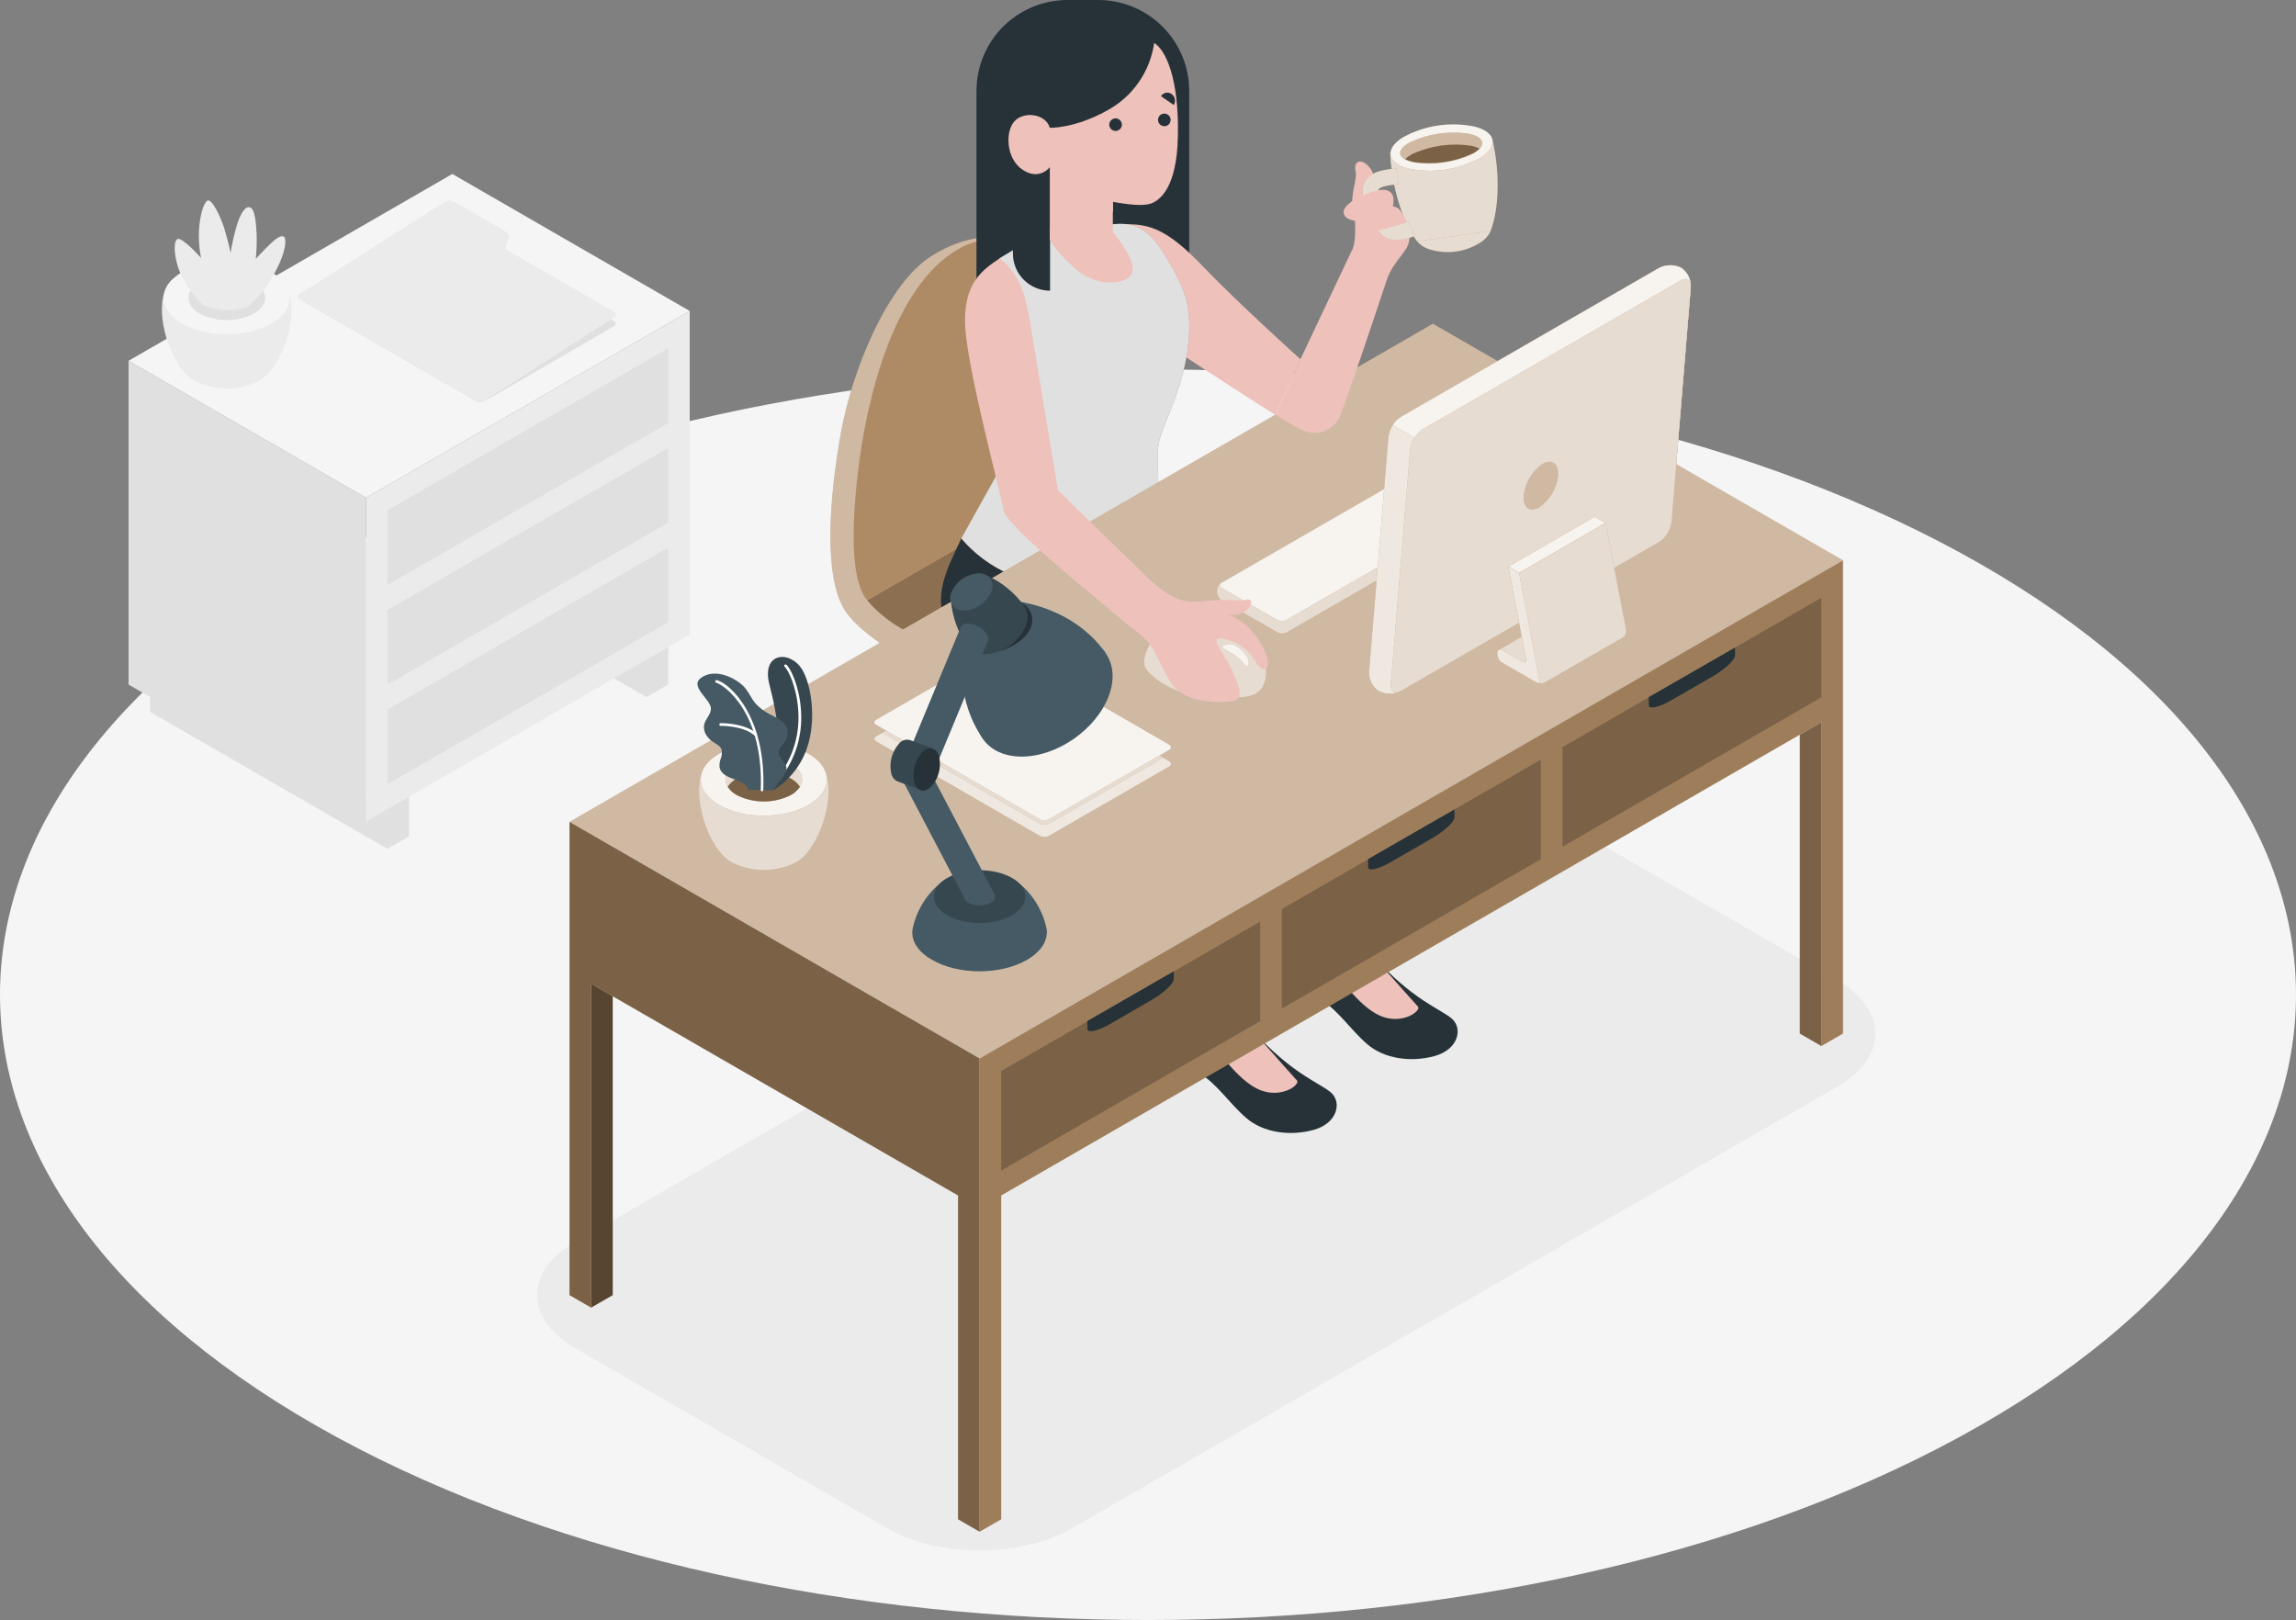 <svg width="642" height="453" viewBox="0 0 642 453" fill="none" xmlns="http://www.w3.org/2000/svg">
<rect x="0" y="0" width="642" height="453" fill="#808080" stroke="none"/>
<path d="M94.026 401.785C219.4 470.064 422.594 470.079 547.969 401.785C673.344 333.491 673.344 222.77 547.969 154.476C422.594 86.182 219.4 86.182 94.026 154.476C-31.349 222.77 -31.335 333.463 94.026 401.785Z" fill="#F5F5F5"/>
<path d="M160.849 376.995L248.193 427.401C262.402 435.596 285.445 435.596 299.655 427.401L513.743 303.876C527.952 295.682 527.952 282.389 513.743 274.18L426.398 223.773C412.175 215.578 389.132 215.578 374.923 223.773L160.849 347.298C146.625 355.493 146.625 368.786 160.849 376.995Z" fill="#EBEBEB"/>
<path d="M288.731 70.969C283.211 65.785 273.225 63.769 260.687 71.445C248.15 79.121 238.235 103.676 235.122 121.045C232.01 138.413 230.05 161.096 236.275 170.717C242.501 180.337 265.097 190.534 265.097 190.534L267.835 181.072L288.731 70.969Z" fill="#AF8B65"/>
<path opacity="0.4" d="M288.731 70.969C283.211 65.785 273.225 63.769 260.687 71.445C248.15 79.121 238.235 103.676 235.122 121.045C232.01 138.413 230.05 161.096 236.275 170.717C242.501 180.337 265.097 190.534 265.097 190.534L267.835 181.072L288.731 70.969Z" fill="white"/>
<path d="M242.472 167.84C252.257 179.549 267.892 181.133 267.892 181.133L328.202 146.237L304.049 132.311L242.472 167.84Z" fill="#AF8B65"/>
<path opacity="0.2" d="M242.472 167.84C252.257 179.549 267.892 181.133 267.892 181.133L328.202 146.237L304.049 132.311L242.472 167.84Z" fill="black"/>
<path d="M242.472 167.839C238.509 163.144 237.702 151.061 239.849 132.382C242.184 111.874 249.779 80.146 267.879 69.691C289.106 57.449 310.665 87.866 304.093 132.382L242.472 167.839Z" fill="#AF8B65"/>
<path d="M383.756 267.098C394.896 279.714 403.053 282.22 406.036 284.913C409.019 287.606 407.837 293.424 401.179 295.282C394.521 297.14 387.042 296.046 382.358 292.027C377.675 288.009 374.202 282.522 369.504 279.671C364.806 276.819 362.471 276.142 361.52 272.47C360.569 268.797 363.106 257.348 363.106 257.348L383.756 267.098Z" fill="#263238"/>
<path d="M377.372 247.051C376.781 251.976 376.061 256.311 379.808 261.914C381.018 263.715 382.337 265.442 383.756 267.084C390.27 274.587 395.559 280.434 396.495 281.486C397.432 282.537 392.662 286.354 386.754 284.366C380.845 282.379 375.297 274.285 371.176 269.489C369.345 267.343 367.558 265.399 366.146 263.901C364.247 261.904 363.144 259.281 363.048 256.527L362.774 248.75L377.372 247.051Z" fill="#EEC1BB"/>
<path d="M349.934 287.734C361.073 300.364 369.216 302.856 372.213 305.549C375.211 308.242 374.014 314.075 367.357 315.933C360.699 317.79 353.22 316.696 348.522 312.663C343.824 308.631 340.379 303.173 335.681 300.321C330.984 297.469 328.635 296.792 327.698 293.12C326.761 289.448 329.283 277.998 329.283 277.998L349.934 287.734Z" fill="#263238"/>
<path d="M343.536 267.705C342.959 272.645 342.224 276.965 345.986 282.568C347.192 284.372 348.511 286.099 349.934 287.738C356.448 295.256 361.722 301.103 362.659 302.14C363.596 303.177 358.84 307.008 352.917 305.02C346.994 303.033 341.461 294.939 337.353 290.158C335.523 287.997 333.736 286.067 332.324 284.57C330.427 282.571 329.325 279.949 329.226 277.196L328.938 269.404L343.536 267.705Z" fill="#EEC1BB"/>
<path d="M298.487 1.63163e-05H307.047C310.391 -0.004 313.702 0.651 316.792 1.926C319.882 3.202 322.69 5.074 325.056 7.434C327.423 9.795 329.3 12.598 330.582 15.684C331.863 18.77 332.524 22.078 332.526 25.419V89.306H273.038V25.419C273.041 18.676 275.724 12.211 280.497 7.444C285.269 2.678 291.74 1.52353e-05 298.487 1.63163e-05Z" fill="#263238"/>
<path d="M336.1 74.228C326.142 63.773 321.055 62.707 315.002 62.707L326.531 96.551C326.531 96.551 345.495 109.081 356.592 115.994L363.639 100.469C363.639 100.469 346.057 84.641 336.1 74.228Z" fill="#EEC1BB"/>
<path d="M268.801 150.557C265.097 158.535 260.327 167.018 265.155 175.227C269.982 183.436 309.195 175.227 309.195 175.227V150.557H268.801Z" fill="#263238"/>
<path d="M311.226 62.702C315.549 62.342 320.449 62.471 325.637 71.199C330.825 79.926 333.736 84.823 332.093 97.525C330.45 110.228 324.311 120.021 323.864 124.774C323.418 129.526 324.556 152.368 324.556 152.368C324.556 152.368 316.976 163.184 298.126 163.688C292.569 163.809 287.055 162.694 281.983 160.422C276.911 158.15 272.408 154.779 268.8 150.553L283.211 124.716L279.522 72.207L293.601 63.782L311.226 62.702Z" fill="#AF8B65"/>
<path d="M311.226 62.702C315.549 62.342 320.449 62.471 325.637 71.199C330.825 79.926 333.736 84.823 332.093 97.525C330.45 110.228 324.311 120.021 323.864 124.774C323.418 129.526 324.556 152.368 324.556 152.368C324.556 152.368 316.976 163.184 298.126 163.688C292.569 163.809 287.055 162.694 281.983 160.422C276.911 158.15 272.408 154.779 268.8 150.553L283.211 124.716L279.522 72.207L293.601 63.782L311.226 62.702Z" fill="#E0E0E0"/>
<path d="M293.616 81.285C292.25 81.285 290.898 81.016 289.637 80.493C288.375 79.97 287.229 79.204 286.264 78.238C285.299 77.272 284.534 76.126 284.013 74.865C283.491 73.603 283.224 72.251 283.226 70.886V40.643H293.616V81.285Z" fill="#263238"/>
<path d="M322.726 12.012C325.853 13.87 329.744 21.762 329.355 38.295C329.038 52.323 324.484 55.779 322.15 56.787C319.815 57.795 315.463 57.176 311.168 56.456V64.881C311.168 64.881 317.091 71.751 316.717 75.596C316.342 79.441 308.171 80.377 302.637 76.604C299.048 74.02 295.965 70.798 293.544 67.099V46.749C293.544 46.749 290.662 50.609 285.935 47.469C281.208 44.33 281.021 36.567 283.773 33.787C286.526 31.008 292.42 31.872 293.544 35.732C293.544 35.732 300.375 35.976 309.396 30.993C312.957 29.103 316.021 26.398 318.337 23.099C320.654 19.8 322.157 16.001 322.726 12.012Z" fill="#EEC1BB"/>
<path d="M313.691 34.781C313.712 35.247 313.547 35.702 313.232 36.047C312.917 36.391 312.478 36.596 312.012 36.617C311.545 36.638 311.09 36.473 310.745 36.159C310.401 35.844 310.195 35.406 310.174 34.94C310.164 34.709 310.199 34.478 310.278 34.261C310.357 34.044 310.477 33.844 310.633 33.674C310.789 33.504 310.977 33.365 311.186 33.267C311.396 33.169 311.622 33.114 311.853 33.103C312.084 33.093 312.315 33.128 312.532 33.207C312.749 33.285 312.949 33.406 313.12 33.562C313.29 33.718 313.429 33.906 313.526 34.115C313.624 34.324 313.68 34.55 313.691 34.781Z" fill="#263238"/>
<path d="M310.506 29.378L306.846 31.639C306.548 31.138 306.457 30.541 306.591 29.974C306.726 29.407 307.075 28.914 307.566 28.6C307.809 28.454 308.079 28.358 308.36 28.318C308.641 28.278 308.926 28.295 309.201 28.367C309.475 28.44 309.732 28.567 309.956 28.74C310.18 28.914 310.367 29.131 310.506 29.378Z" fill="#263238"/>
<path d="M314.166 46.666L318.259 47.977C318.181 48.248 318.05 48.501 317.873 48.721C317.697 48.941 317.478 49.123 317.229 49.258C316.981 49.392 316.708 49.475 316.427 49.502C316.146 49.53 315.862 49.501 315.593 49.417C315.049 49.226 314.599 48.835 314.334 48.324C314.069 47.813 314.009 47.22 314.166 46.666Z" fill="#EEC1BB"/>
<path d="M328.202 29.363L324.628 26.886C324.777 26.644 324.974 26.436 325.207 26.273C325.44 26.11 325.703 25.997 325.982 25.94C326.26 25.884 326.547 25.884 326.825 25.943C327.103 26.002 327.365 26.117 327.597 26.281C328.072 26.621 328.399 27.129 328.512 27.702C328.624 28.275 328.514 28.869 328.202 29.363Z" fill="#263238"/>
<path d="M327.337 33.499C327.343 33.847 327.245 34.189 327.058 34.482C326.87 34.775 326.6 35.006 326.282 35.146C325.963 35.287 325.611 35.331 325.268 35.272C324.925 35.214 324.606 35.056 324.352 34.818C324.099 34.58 323.92 34.273 323.84 33.934C323.76 33.596 323.781 33.241 323.901 32.915C324.021 32.589 324.235 32.305 324.515 32.099C324.796 31.893 325.131 31.774 325.478 31.757C325.715 31.749 325.951 31.788 326.172 31.872C326.394 31.955 326.597 32.081 326.769 32.243C326.942 32.405 327.081 32.599 327.178 32.815C327.276 33.03 327.33 33.263 327.337 33.499Z" fill="#263238"/>
<path d="M319.008 32.492L319.297 43.106L324.888 41.378L319.008 32.492Z" fill="#EEC1BB"/>
<path d="M311.226 56.455C307.667 56.052 300.519 53.891 298.934 51.486C299.239 53.023 300.095 54.395 301.34 55.346C303.675 57.578 311.226 59.191 311.226 59.191V56.455Z" fill="#EEC1BB"/>
<path d="M273.917 295.986L159.249 229.824L400.66 90.529L515.328 156.692L273.917 295.986Z" fill="#AF8B65"/>
<path opacity="0.4" d="M273.917 295.986L159.249 229.824L400.66 90.529L515.328 156.692L273.917 295.986Z" fill="white"/>
<path d="M159.249 229.828V362.153L165.287 365.638V275.093L267.893 334.285V424.83L273.917 428.315V295.99L159.249 229.828Z" fill="#AF8B65"/>
<path opacity="0.3" d="M159.249 229.828V362.153L165.287 365.638V275.093L267.893 334.285V424.83L273.917 428.315V295.99L159.249 229.828Z" fill="black"/>
<path d="M165.287 365.636L171.325 362.151V278.577L165.287 275.092V365.636Z" fill="#AF8B65"/>
<path opacity="0.5" d="M165.287 365.636L171.325 362.151V278.577L165.287 275.092V365.636Z" fill="black"/>
<path d="M273.917 428.311L279.955 424.826V334.281L509.29 201.957V292.501L515.328 289.016V156.691L273.917 295.986V428.311Z" fill="#AF8B65"/>
<path opacity="0.1" d="M273.917 428.311L279.955 424.826V334.281L509.29 201.957V292.501L515.328 289.016V156.691L273.917 295.986V428.311Z" fill="black"/>
<path d="M279.955 327.327V299.474L352.384 257.68V285.533L279.955 327.327Z" fill="#AF8B65"/>
<path opacity="0.3" d="M279.955 327.327V299.474L352.384 257.68V285.533L279.955 327.327Z" fill="black"/>
<path d="M358.408 282.06V254.192L430.837 212.412V240.265L358.408 282.06Z" fill="#AF8B65"/>
<path opacity="0.3" d="M358.408 282.06V254.192L430.837 212.412V240.265L358.408 282.06Z" fill="black"/>
<path d="M436.875 236.78V208.927L509.29 167.133V195L436.875 236.78Z" fill="#AF8B65"/>
<path opacity="0.3" d="M436.875 236.78V208.927L509.29 167.133V195L436.875 236.78Z" fill="black"/>
<path d="M328.202 271.604V273.836C328.202 275.06 325.32 277.724 321.761 279.769L310.491 286.279C306.932 288.324 304.05 289.001 304.05 287.719V285.501L328.202 271.604Z" fill="#263238"/>
<path d="M406.698 226.338V228.57C406.698 229.794 403.816 232.459 400.257 234.504L388.987 241.013C385.442 243.058 382.56 243.721 382.56 242.454V240.221L406.698 226.338Z" fill="#263238"/>
<path d="M485.151 181.076V183.294C485.151 184.533 482.269 187.183 478.724 189.242L467.44 195.737C463.895 197.797 461.013 198.459 461.013 197.177V194.945L485.151 181.076Z" fill="#263238"/>
<path d="M509.29 292.502L503.266 289.016V205.442L509.29 201.957V292.502Z" fill="#AF8B65"/>
<path opacity="0.3" d="M509.29 292.502L503.266 289.016V205.442L509.29 201.957V292.502Z" fill="black"/>
<path d="M340.307 165.649V165.145C340.333 164.699 340.463 164.265 340.685 163.877C340.908 163.49 341.218 163.16 341.59 162.912L417.55 119.131C417.95 118.93 418.392 118.826 418.84 118.826C419.287 118.826 419.729 118.93 420.129 119.131L435.664 128.089C436.037 128.336 436.346 128.666 436.569 129.054C436.792 129.441 436.921 129.875 436.947 130.321V130.839C436.917 131.284 436.785 131.716 436.559 132.101C436.334 132.486 436.023 132.813 435.65 133.057L359.777 176.839C359.376 177.039 358.935 177.143 358.487 177.143C358.039 177.143 357.597 177.039 357.197 176.839L341.59 167.838C341.223 167.595 340.917 167.271 340.695 166.892C340.472 166.513 340.34 166.087 340.307 165.649Z" fill="#AF8B65"/>
<path opacity="0.7" d="M340.307 165.649V165.145C340.333 164.699 340.463 164.265 340.685 163.877C340.908 163.49 341.218 163.16 341.59 162.912L417.55 119.131C417.95 118.93 418.392 118.826 418.84 118.826C419.287 118.826 419.729 118.93 420.129 119.131L435.664 128.089C436.037 128.336 436.346 128.666 436.569 129.054C436.792 129.441 436.921 129.875 436.947 130.321V130.839C436.917 131.284 436.785 131.716 436.559 132.101C436.334 132.486 436.023 132.813 435.65 133.057L359.777 176.839C359.376 177.039 358.935 177.143 358.487 177.143C358.039 177.143 357.597 177.039 357.197 176.839L341.59 167.838C341.223 167.595 340.917 167.271 340.695 166.892C340.472 166.513 340.34 166.087 340.307 165.649Z" fill="white"/>
<path d="M341.59 164.397L357.125 173.369C357.525 173.569 357.967 173.674 358.415 173.674C358.862 173.674 359.304 173.569 359.704 173.369L435.578 129.587C435.716 129.524 435.833 129.423 435.915 129.295C435.997 129.167 436.04 129.019 436.04 128.867C436.04 128.716 435.997 128.567 435.915 128.44C435.833 128.312 435.716 128.21 435.578 128.147L420.043 119.189C419.643 118.989 419.201 118.885 418.753 118.885C418.305 118.885 417.864 118.989 417.463 119.189L341.576 162.971C340.884 163.331 340.884 163.993 341.59 164.397Z" fill="#AF8B65"/>
<path opacity="0.9" d="M341.59 164.397L357.125 173.369C357.525 173.569 357.967 173.674 358.415 173.674C358.862 173.674 359.304 173.569 359.704 173.369L435.578 129.587C435.716 129.524 435.833 129.423 435.915 129.295C435.997 129.167 436.04 129.019 436.04 128.867C436.04 128.716 435.997 128.567 435.915 128.44C435.833 128.312 435.716 128.21 435.578 128.147L420.043 119.189C419.643 118.989 419.201 118.885 418.753 118.885C418.305 118.885 417.864 118.989 417.463 119.189L341.576 162.971C340.884 163.331 340.884 163.993 341.59 164.397Z" fill="white"/>
<path d="M245.037 207.346L290.734 233.73C291.134 233.931 291.576 234.035 292.024 234.035C292.471 234.035 292.913 233.931 293.313 233.73L326.949 214.317C327.092 214.258 327.214 214.159 327.3 214.03C327.387 213.902 327.433 213.751 327.433 213.596C327.433 213.442 327.387 213.291 327.3 213.163C327.214 213.034 327.092 212.935 326.949 212.876L281.237 186.507C280.841 186.301 280.401 186.193 279.955 186.193C279.508 186.193 279.068 186.301 278.672 186.507L245.037 205.863C244.316 206.28 244.316 206.943 245.037 207.346Z" fill="#AF8B65"/>
<path opacity="0.8" d="M245.037 207.346L290.734 233.73C291.134 233.931 291.576 234.035 292.024 234.035C292.471 234.035 292.913 233.931 293.313 233.73L326.949 214.317C327.092 214.258 327.214 214.159 327.3 214.03C327.387 213.902 327.433 213.751 327.433 213.596C327.433 213.442 327.387 213.291 327.3 213.163C327.214 213.034 327.092 212.935 326.949 212.876L281.237 186.507C280.841 186.301 280.401 186.193 279.955 186.193C279.508 186.193 279.068 186.301 278.672 186.507L245.037 205.863C244.316 206.28 244.316 206.943 245.037 207.346Z" fill="white"/>
<path d="M278.672 186.465L246.723 204.885L290.734 230.29C291.134 230.49 291.576 230.595 292.024 230.595C292.471 230.595 292.913 230.49 293.313 230.29L325.32 211.856L281.295 186.465C280.891 186.249 280.441 186.137 279.983 186.137C279.526 186.137 279.075 186.249 278.672 186.465Z" fill="#AF8B65"/>
<path opacity="0.7" d="M278.672 186.465L246.723 204.885L290.734 230.29C291.134 230.49 291.576 230.595 292.024 230.595C292.471 230.595 292.913 230.49 293.313 230.29L325.32 211.856L281.295 186.465C280.891 186.249 280.441 186.137 279.983 186.137C279.526 186.137 279.075 186.249 278.672 186.465Z" fill="white"/>
<path d="M245.037 202.71L290.734 229.08C291.134 229.28 291.576 229.384 292.024 229.384C292.471 229.384 292.913 229.28 293.313 229.08L326.948 209.68C327.086 209.617 327.203 209.516 327.285 209.388C327.367 209.26 327.411 209.112 327.411 208.96C327.411 208.809 327.367 208.66 327.285 208.532C327.203 208.405 327.086 208.303 326.948 208.24L281.237 181.813C280.838 181.615 280.399 181.512 279.954 181.512C279.509 181.512 279.07 181.615 278.672 181.813L245.037 201.226C244.879 201.276 244.741 201.375 244.643 201.508C244.545 201.642 244.493 201.803 244.493 201.968C244.493 202.133 244.545 202.295 244.643 202.428C244.741 202.561 244.879 202.66 245.037 202.71Z" fill="#AF8B65"/>
<path opacity="0.9" d="M245.037 202.71L290.734 229.08C291.134 229.28 291.576 229.384 292.024 229.384C292.471 229.384 292.913 229.28 293.313 229.08L326.948 209.68C327.086 209.617 327.203 209.516 327.285 209.388C327.367 209.26 327.411 209.112 327.411 208.96C327.411 208.809 327.367 208.66 327.285 208.532C327.203 208.405 327.086 208.303 326.948 208.24L281.237 181.813C280.838 181.615 280.399 181.512 279.954 181.512C279.509 181.512 279.07 181.615 278.672 181.813L245.037 201.226C244.879 201.276 244.741 201.375 244.643 201.508C244.545 201.642 244.493 201.803 244.493 201.968C244.493 202.133 244.545 202.295 244.643 202.428C244.741 202.561 244.879 202.66 245.037 202.71Z" fill="white"/>
<path d="M270.372 175.226C268.859 179.345 271.179 182.672 275.574 182.643C277.883 182.523 280.112 181.755 282.006 180.428C283.899 179.101 285.381 177.269 286.281 175.14C287.809 171.021 285.474 167.694 281.079 167.723C278.77 167.843 276.541 168.611 274.647 169.938C272.754 171.265 271.272 173.097 270.372 175.226Z" fill="#AF8B65"/>
<path opacity="0.1" d="M270.372 175.226C268.859 179.345 271.179 182.672 275.574 182.643C277.883 182.523 280.112 181.755 282.006 180.428C283.899 179.101 285.381 177.269 286.281 175.14C287.809 171.021 285.474 167.694 281.079 167.723C278.77 167.843 276.541 168.611 274.647 169.938C272.754 171.265 271.272 173.097 270.372 175.226Z" fill="black"/>
<path d="M274.017 194.772C270.573 204.09 275.847 211.622 285.805 211.564C295.763 211.507 306.586 203.845 310.045 194.57C313.503 185.295 308.2 177.734 298.256 177.778C288.313 177.821 277.447 185.439 274.017 194.772Z" fill="#455A64"/>
<path d="M282.087 167.84L276.121 172.002L270.155 176.164C268.181 183.984 267.59 196.197 274.925 206.711L309.252 182.746C301.845 172.16 290.057 168.618 282.087 167.84Z" fill="#455A64"/>
<path d="M285.532 168.398C285.532 168.398 286.598 177.832 279.522 182.109C279.522 182.109 286.18 180.28 288.169 175.599C290.157 170.919 285.532 168.398 285.532 168.398Z" fill="#263238"/>
<path d="M286.411 169.469C283.753 165.777 280.176 162.843 276.035 160.957L271.25 164.356L270.717 164.73L265.918 168.129C266.335 172.641 267.914 176.967 270.501 180.688C271.097 181.445 271.87 182.046 272.751 182.438C273.633 182.829 274.597 183 275.559 182.934C277.992 182.801 280.337 181.987 282.328 180.583C284.318 179.18 285.873 177.244 286.814 174.999C287.202 174.107 287.366 173.135 287.29 172.166C287.215 171.196 286.903 170.261 286.382 169.44L286.411 169.469Z" fill="#37474F"/>
<path d="M266.077 165.563C265.789 166.143 265.663 166.79 265.713 167.435C265.762 168.081 265.986 168.7 266.36 169.229C266.734 169.758 267.244 170.175 267.836 170.438C268.428 170.7 269.08 170.797 269.723 170.719C271.331 170.634 272.882 170.097 274.197 169.17C275.513 168.242 276.539 166.962 277.159 165.477C277.446 164.899 277.572 164.253 277.522 163.609C277.473 162.966 277.251 162.347 276.879 161.819C276.507 161.291 275.999 160.873 275.409 160.609C274.819 160.346 274.169 160.246 273.527 160.321C271.92 160.415 270.371 160.956 269.055 161.882C267.739 162.808 266.707 164.083 266.077 165.563Z" fill="#455A64"/>
<path d="M275.905 177.271C275.306 176.409 274.513 175.699 273.589 175.199C272.666 174.698 271.638 174.422 270.588 174.391C270.188 174.356 269.788 174.438 269.434 174.627C269.081 174.817 268.791 175.105 268.599 175.456L254.447 209.603C254.343 209.934 254.318 210.285 254.373 210.627C254.428 210.97 254.562 211.295 254.764 211.576C255.364 212.441 256.16 213.153 257.086 213.653C258.012 214.154 259.044 214.429 260.097 214.457C260.496 214.493 260.898 214.412 261.251 214.223C261.605 214.033 261.895 213.744 262.085 213.391L276.208 179.359C276.342 179.015 276.384 178.641 276.331 178.275C276.278 177.91 276.131 177.564 275.905 177.271Z" fill="#455A64"/>
<path d="M292.752 260.903C292.752 260.419 292.699 259.936 292.593 259.463C291.38 253.939 288.121 249.077 283.471 245.854H264.377C259.722 249.076 256.458 253.937 255.24 259.463C255.139 259.936 255.09 260.42 255.096 260.903C255.091 260.99 255.091 261.076 255.096 261.163C255.269 263.798 257.085 266.405 260.572 268.364C267.936 272.684 279.854 272.684 287.218 268.364C290.705 266.347 292.521 263.741 292.694 261.163C292.718 261.077 292.738 260.991 292.752 260.903Z" fill="#455A64"/>
<path d="M273.917 258.112C280.984 258.112 286.713 254.804 286.713 250.724C286.713 246.644 280.984 243.336 273.917 243.336C266.849 243.336 261.12 246.644 261.12 250.724C261.12 254.804 266.849 258.112 273.917 258.112Z" fill="#37474F"/>
<path d="M270.89 248.966C270.522 249.088 270.202 249.322 269.975 249.637C269.748 249.951 269.626 250.328 269.626 250.716C269.626 251.103 269.748 251.481 269.975 251.795C270.202 252.109 270.522 252.344 270.89 252.466C271.831 252.941 272.87 253.189 273.924 253.189C274.978 253.189 276.017 252.941 276.957 252.466C277.325 252.344 277.645 252.109 277.872 251.795C278.099 251.481 278.221 251.103 278.221 250.716C278.221 250.328 278.099 249.951 277.872 249.637C277.645 249.322 277.325 249.088 276.957 248.966C276.017 248.49 274.978 248.242 273.924 248.242C272.87 248.242 271.831 248.49 270.89 248.966Z" fill="#455A64"/>
<path d="M253.367 215.579C252.999 215.701 252.678 215.936 252.451 216.25C252.224 216.564 252.102 216.942 252.102 217.329C252.102 217.716 252.224 218.094 252.451 218.408C252.678 218.722 252.999 218.957 253.367 219.079C254.307 219.555 255.346 219.803 256.4 219.803C257.454 219.803 258.493 219.555 259.434 219.079C259.802 218.957 260.122 218.722 260.349 218.408C260.576 218.094 260.698 217.716 260.698 217.329C260.698 216.942 260.576 216.564 260.349 216.25C260.122 215.936 259.802 215.701 259.434 215.579C258.493 215.103 257.454 214.855 256.4 214.855C255.346 214.855 254.307 215.103 253.367 215.579Z" fill="#AF8B65"/>
<path opacity="0.3" d="M253.367 215.579C252.999 215.701 252.678 215.936 252.451 216.25C252.224 216.564 252.102 216.942 252.102 217.329C252.102 217.716 252.224 218.094 252.451 218.408C252.678 218.722 252.999 218.957 253.367 219.079C254.307 219.555 255.346 219.803 256.4 219.803C257.454 219.803 258.493 219.555 259.434 219.079C259.802 218.957 260.122 218.722 260.349 218.408C260.576 218.094 260.698 217.716 260.698 217.329C260.698 216.942 260.576 216.564 260.349 216.25C260.122 215.936 259.802 215.701 259.434 215.579C258.493 215.103 257.454 214.855 256.4 214.855C255.346 214.855 254.307 215.103 253.367 215.579Z" fill="black"/>
<path d="M260.529 216.633L278.038 250.016L269.81 251.428L252.271 218.001L260.529 216.633Z" fill="#455A64"/>
<path d="M254.347 206.913C253.804 206.78 253.235 206.807 252.708 206.991C252.181 207.175 251.719 207.509 251.378 207.95C250.389 209.062 249.677 210.392 249.299 211.831C248.921 213.269 248.888 214.777 249.202 216.231C249.289 216.709 249.487 217.16 249.78 217.547C250.072 217.935 250.452 218.249 250.888 218.463L257.43 220.912L260.687 209.246L254.347 206.913Z" fill="#37474F"/>
<path d="M257.834 210.369C256.842 211.482 256.126 212.814 255.746 214.255C255.365 215.697 255.33 217.207 255.643 218.665C256.364 221.3 258.526 221.862 260.428 219.918C261.42 218.807 262.135 217.479 262.516 216.04C262.897 214.6 262.932 213.092 262.618 211.637C261.912 209.001 259.751 208.439 257.834 210.369Z" fill="#263238"/>
<path d="M224.934 239.301C231.015 233.108 234.574 217.626 228.652 212.715H198.504C192.581 217.626 196.141 233.093 202.222 239.301L202.38 239.474L202.597 239.675C202.769 239.849 202.952 240.013 203.144 240.165L203.288 240.28L203.75 240.626C203.999 240.809 204.259 240.977 204.528 241.13C207.335 242.55 210.438 243.29 213.585 243.29C216.732 243.29 219.834 242.55 222.642 241.13C222.902 240.986 223.161 240.813 223.435 240.626L223.853 240.294L224.04 240.165L224.559 239.69L224.804 239.445L224.934 239.301Z" fill="#AF8B65"/>
<path opacity="0.7" d="M224.934 239.301C231.015 233.108 234.574 217.626 228.652 212.715H198.504C192.581 217.626 196.141 233.093 202.222 239.301L202.38 239.474L202.597 239.675C202.769 239.849 202.952 240.013 203.144 240.165L203.288 240.28L203.75 240.626C203.999 240.809 204.259 240.977 204.528 241.13C207.335 242.55 210.438 243.29 213.585 243.29C216.732 243.29 219.834 242.55 222.642 241.13C222.902 240.986 223.161 240.813 223.435 240.626L223.853 240.294L224.04 240.165L224.559 239.69L224.804 239.445L224.934 239.301Z" fill="white"/>
<path d="M213.564 228.097C223.298 228.097 231.188 223.545 231.188 217.929C231.188 212.314 223.298 207.762 213.564 207.762C203.83 207.762 195.939 212.314 195.939 217.929C195.939 223.545 203.83 228.097 213.564 228.097Z" fill="#AF8B65"/>
<path opacity="0.9" d="M213.564 228.097C223.298 228.097 231.188 223.545 231.188 217.929C231.188 212.314 223.298 207.762 213.564 207.762C203.83 207.762 195.939 212.314 195.939 217.929C195.939 223.545 203.83 228.097 213.564 228.097Z" fill="white"/>
<path d="M205.984 213.551C201.805 215.97 201.805 219.888 205.984 222.307C208.337 223.494 210.936 224.112 213.571 224.112C216.207 224.112 218.805 223.494 221.158 222.307C225.338 219.888 225.338 215.97 221.158 213.551C218.807 212.358 216.208 211.736 213.571 211.736C210.934 211.736 208.335 212.358 205.984 213.551Z" fill="#AF8B65"/>
<path opacity="0.7" d="M205.984 213.551C201.805 215.97 201.805 219.888 205.984 222.307C208.337 223.494 210.936 224.112 213.571 224.112C216.207 224.112 218.805 223.494 221.158 222.307C225.338 219.888 225.338 215.97 221.158 213.551C218.807 212.358 216.208 211.736 213.571 211.736C210.934 211.736 208.335 212.358 205.984 213.551Z" fill="white"/>
<path d="M221.158 217.697C218.805 216.511 216.206 215.893 213.571 215.893C210.935 215.893 208.337 216.511 205.984 217.697C204.975 218.254 204.116 219.044 203.476 220.001C204.116 220.958 204.975 221.749 205.984 222.305C208.337 223.492 210.935 224.11 213.571 224.11C216.206 224.11 218.805 223.492 221.158 222.305C222.166 221.749 223.026 220.958 223.666 220.001C223.026 219.044 222.166 218.254 221.158 217.697Z" fill="#AF8B65"/>
<path opacity="0.3" d="M221.158 217.697C218.805 216.511 216.206 215.893 213.571 215.893C210.935 215.893 208.337 216.511 205.984 217.697C204.975 218.254 204.116 219.044 203.476 220.001C204.116 220.958 204.975 221.749 205.984 222.305C208.337 223.492 210.935 224.11 213.571 224.11C216.206 224.11 218.805 223.492 221.158 222.305C222.166 221.749 223.026 220.958 223.666 220.001C223.026 219.044 222.166 218.254 221.158 217.697Z" fill="black"/>
<path d="M216.302 220.952C220.669 218.225 223.966 214.081 225.64 209.214C228.421 201.092 226.778 191.27 224.285 187.208C220.913 181.707 212.757 182.326 215.163 191.529C217.57 200.732 219.068 210.683 215.25 217.337L216.302 220.952Z" fill="#37474F"/>
<path d="M216.59 219.283C216.501 219.283 216.414 219.252 216.345 219.196C216.31 219.161 216.282 219.12 216.262 219.074C216.243 219.029 216.233 218.979 216.233 218.93C216.233 218.88 216.243 218.831 216.262 218.785C216.282 218.74 216.31 218.698 216.345 218.663C218.782 215.971 220.646 212.813 221.825 209.379C223.004 205.945 223.473 202.308 223.204 198.688C222.786 192.02 220.322 187.167 219.386 186.432C219.318 186.36 219.28 186.265 219.28 186.166C219.28 186.067 219.318 185.971 219.386 185.899C219.455 185.832 219.548 185.795 219.645 185.795C219.742 185.795 219.835 185.832 219.904 185.899C221.144 186.965 223.565 192.15 223.968 198.659C224.247 202.381 223.766 206.12 222.554 209.651C221.343 213.181 219.426 216.429 216.921 219.196C216.878 219.238 216.825 219.268 216.767 219.283C216.709 219.299 216.648 219.298 216.59 219.283Z" fill="white"/>
<path d="M209.269 220.951C209.036 220.148 208.525 219.454 207.828 218.993C206.967 218.513 206.059 218.122 205.119 217.826C203.49 217.236 201.415 216.386 201.199 214.427C201.148 213.726 201.236 213.021 201.458 212.353C201.86 211.448 201.956 210.437 201.732 209.473C201.372 208.609 200.45 208.148 199.657 207.63C198.783 207.113 198.039 206.404 197.481 205.556C197.011 204.802 196.784 203.922 196.832 203.035C196.991 201.221 198.735 200.025 198.792 198.225C198.864 195.59 192.697 192.018 195.982 189.584C200.19 186.401 206.776 190.088 208.664 192.796C210.552 195.503 210.552 196.713 213.996 199.003C216.878 200.904 220.221 201.293 220.221 205.037C220.221 208.782 215.422 208.955 219.198 213.203C221.475 215.752 217.757 217.956 216.316 220.98C213.967 220.951 211.589 220.836 209.269 220.951Z" fill="#455A64"/>
<path d="M213.074 221.285C213.025 221.283 212.976 221.272 212.932 221.251C212.887 221.23 212.847 221.201 212.813 221.165C212.78 221.129 212.754 221.087 212.737 221.041C212.72 220.994 212.712 220.945 212.714 220.896C213.55 199.135 202.468 191.502 200.248 190.897C200.158 190.866 200.082 190.802 200.037 190.717C199.993 190.632 199.982 190.534 200.008 190.441C200.034 190.349 200.094 190.27 200.176 190.221C200.259 190.172 200.357 190.156 200.45 190.177C204.197 191.199 214.241 200.388 213.42 220.925C213.417 221.017 213.38 221.104 213.316 221.171C213.252 221.237 213.166 221.278 213.074 221.285Z" fill="white"/>
<path d="M211.316 205.815C211.227 205.816 211.14 205.785 211.071 205.729C207.857 202.849 201.574 202.964 201.502 202.964C201.405 202.964 201.312 202.927 201.242 202.859C201.172 202.792 201.131 202.701 201.127 202.604C201.127 202.506 201.164 202.411 201.231 202.339C201.298 202.266 201.389 202.222 201.487 202.215C201.761 202.215 208.131 202.143 211.575 205.095C211.629 205.146 211.667 205.212 211.684 205.284C211.701 205.356 211.696 205.432 211.67 205.502C211.644 205.571 211.597 205.631 211.537 205.674C211.476 205.717 211.404 205.741 211.33 205.743L211.316 205.815Z" fill="white"/>
<path d="M467.354 146.036L472.773 80.306C472.829 79.243 472.609 78.182 472.134 77.228C471.66 76.274 470.946 75.459 470.063 74.862C469.087 74.391 468.014 74.155 466.93 74.175C465.845 74.195 464.781 74.47 463.823 74.978L391.769 116.541C390.816 117.158 390.008 117.972 389.399 118.929C388.789 119.886 388.393 120.963 388.238 122.086L382.82 187.816C382.763 188.88 382.983 189.941 383.458 190.894C383.933 191.848 384.646 192.663 385.529 193.26C386.505 193.732 387.579 193.968 388.663 193.948C389.747 193.928 390.811 193.653 391.769 193.145L463.823 151.581C464.775 150.963 465.582 150.149 466.191 149.192C466.8 148.235 467.197 147.159 467.354 146.036Z" fill="#AF8B65"/>
<path opacity="0.8" d="M467.354 146.036L472.773 80.306C472.829 79.243 472.609 78.182 472.134 77.228C471.66 76.274 470.946 75.459 470.063 74.862C469.087 74.391 468.014 74.155 466.93 74.175C465.845 74.195 464.781 74.47 463.823 74.978L391.769 116.541C390.816 117.158 390.008 117.972 389.399 118.929C388.789 119.886 388.393 120.963 388.238 122.086L382.82 187.816C382.763 188.88 382.983 189.941 383.458 190.894C383.933 191.848 384.646 192.663 385.529 193.26C386.505 193.732 387.579 193.968 388.663 193.948C389.747 193.928 390.811 193.653 391.769 193.145L463.823 151.581C464.775 150.963 465.582 150.149 466.191 149.192C466.8 148.235 467.197 147.159 467.354 146.036Z" fill="white"/>
<path d="M467.354 146.036L472.773 80.306C472.829 79.243 472.609 78.182 472.134 77.228C471.66 76.274 470.946 75.459 470.063 74.862C469.087 74.391 468.014 74.155 466.93 74.175C465.845 74.195 464.781 74.47 463.823 74.978L391.769 116.541C390.812 117.135 390.007 117.943 389.42 118.903L400.617 125.355V188.004L463.78 151.552C464.737 150.944 465.552 150.136 466.169 149.184C466.786 148.232 467.19 147.159 467.354 146.036Z" fill="#AF8B65"/>
<path opacity="0.9" d="M467.354 146.036L472.773 80.306C472.829 79.243 472.609 78.182 472.134 77.228C471.66 76.274 470.946 75.459 470.063 74.862C469.087 74.391 468.014 74.155 466.93 74.175C465.845 74.195 464.781 74.47 463.823 74.978L391.769 116.541C390.812 117.135 390.007 117.943 389.42 118.903L400.617 125.355V188.004L463.78 151.552C464.737 150.944 465.552 150.136 466.169 149.184C466.786 148.232 467.19 147.159 467.354 146.036Z" fill="white"/>
<path d="M388.901 191.3L394.319 125.57C394.476 124.447 394.871 123.37 395.478 122.411C396.084 121.453 396.888 120.634 397.835 120.011L469.89 78.461C471.677 77.439 472.974 78.26 472.772 80.305L467.354 146.035C467.198 147.156 466.804 148.232 466.197 149.188C465.591 150.145 464.786 150.96 463.837 151.579L391.783 193.143C390.025 194.166 388.728 193.345 388.901 191.3Z" fill="#AF8B65"/>
<path opacity="0.7" d="M388.901 191.3L394.319 125.57C394.476 124.447 394.871 123.37 395.478 122.411C396.084 121.453 396.888 120.634 397.835 120.011L469.89 78.461C471.677 77.439 472.974 78.26 472.772 80.305L467.354 146.035C467.198 147.156 466.804 148.232 466.197 149.188C465.591 150.145 464.786 150.96 463.837 151.579L391.783 193.143C390.025 194.166 388.728 193.345 388.901 191.3Z" fill="white"/>
<path d="M426.067 138.56C426.263 136.793 426.835 135.088 427.745 133.561C428.654 132.033 429.881 130.718 431.341 129.703C433.979 128.176 435.881 129.703 435.665 133.044C435.467 134.811 434.894 136.514 433.985 138.042C433.075 139.569 431.85 140.885 430.39 141.901C427.638 143.356 425.793 141.916 426.067 138.56Z" fill="#AF8B65"/>
<path opacity="0.4" d="M426.067 138.56C426.263 136.793 426.835 135.088 427.745 133.561C428.654 132.033 429.881 130.718 431.341 129.703C433.979 128.176 435.881 129.703 435.665 133.044C435.467 134.811 434.894 136.514 433.985 138.042C433.075 139.569 431.85 140.885 430.39 141.901C427.638 143.356 425.793 141.916 426.067 138.56Z" fill="white"/>
<path d="M424.799 160.179L448.937 146.252L445.925 144.51L421.787 158.436L424.799 160.179Z" fill="#AF8B65"/>
<path opacity="0.9" d="M424.799 160.179L448.937 146.252L445.925 144.51L421.787 158.436L424.799 160.179Z" fill="white"/>
<path d="M453.678 178.322L432.062 190.765C431.62 191.003 431.121 191.112 430.621 191.082C430.215 191.064 429.817 190.961 429.453 190.779L419.957 185.307C419.596 185.058 419.297 184.73 419.082 184.348C418.867 183.966 418.743 183.54 418.717 183.103V182.599C418.717 181.778 419.294 181.433 420 181.85L425.764 185.148L427.047 185.897L426.759 184.457L421.772 158.534L424.784 160.276L448.937 146.234L454.701 176.104C454.769 176.533 454.707 176.973 454.525 177.367C454.343 177.762 454.049 178.094 453.678 178.322Z" fill="#AF8B65"/>
<path opacity="0.7" d="M453.678 178.322L432.062 190.765C431.62 191.003 431.121 191.112 430.621 191.082C430.215 191.064 429.817 190.961 429.453 190.779L419.957 185.307C419.596 185.058 419.297 184.73 419.082 184.348C418.867 183.966 418.743 183.54 418.717 183.103V182.599C418.717 181.778 419.294 181.433 420 181.85L425.764 185.148L427.047 185.897L426.759 184.457L421.772 158.534L424.784 160.276L448.937 146.234L454.701 176.104C454.769 176.533 454.707 176.973 454.525 177.367C454.343 177.762 454.049 178.094 453.678 178.322Z" fill="white"/>
<path d="M419.164 181.71L426.513 177.461L428.012 187.355L419.164 181.71Z" fill="#AF8B65"/>
<path opacity="0.7" d="M419.164 181.71L426.513 177.461L428.012 187.355L419.164 181.71Z" fill="white"/>
<path d="M424.755 160.174L421.744 158.432L426.73 184.355C426.903 185.147 426.442 185.478 425.735 185.061L419.971 181.763C419.265 181.345 418.688 181.763 418.688 182.512V183.016C418.714 183.453 418.839 183.879 419.053 184.261C419.268 184.642 419.567 184.97 419.928 185.219L429.425 190.692C429.788 190.874 430.186 190.977 430.592 190.994L424.755 160.174Z" fill="#AF8B65"/>
<path opacity="0.8" d="M424.755 160.174L421.744 158.432L426.73 184.355C426.903 185.147 426.442 185.478 425.735 185.061L419.971 181.763C419.265 181.345 418.688 181.763 418.688 182.512V183.016C418.714 183.453 418.839 183.879 419.053 184.261C419.268 184.642 419.567 184.97 419.928 185.219L429.425 190.692C429.788 190.874 430.186 190.977 430.592 190.994L424.755 160.174Z" fill="white"/>
<path d="M346.936 195.003C351.36 194.672 352.787 193.044 353.508 191.086C354.228 189.127 354.487 186.981 352.773 182.445C351.058 177.908 341.244 171.96 331.055 174.135C320.867 176.309 319.455 184.086 320.002 186.175C320.55 188.263 326.674 193.563 334.615 194.47C338.699 195.003 342.821 195.181 346.936 195.003Z" fill="#AF8B65"/>
<path opacity="0.7" d="M346.936 195.003C351.36 194.672 352.787 193.044 353.508 191.086C354.228 189.127 354.487 186.981 352.773 182.445C351.058 177.908 341.244 171.96 331.055 174.135C320.867 176.309 319.455 184.086 320.002 186.175C320.55 188.263 326.674 193.563 334.615 194.47C338.699 195.003 342.821 195.181 346.936 195.003Z" fill="white"/>
<path d="M341.763 180.802C342.348 180.341 343.071 180.09 343.817 180.09C344.562 180.09 345.285 180.341 345.87 180.802C347.218 181.565 348.296 182.728 348.954 184.129C349.401 185.296 349.185 186.333 348.68 186.333C348.176 186.333 347.801 185.267 345.87 183.654C343.939 182.041 341.331 181.407 341.763 180.802Z" fill="#AF8B65"/>
<path opacity="0.9" d="M341.763 180.802C342.348 180.341 343.071 180.09 343.817 180.09C344.562 180.09 345.285 180.341 345.87 180.802C347.218 181.565 348.296 182.728 348.954 184.129C349.401 185.296 349.185 186.333 348.68 186.333C348.176 186.333 347.801 185.267 345.87 183.654C343.939 182.041 341.331 181.407 341.763 180.802Z" fill="white"/>
<path d="M279.522 72.24C274.767 75.438 269.132 79.225 269.91 91.697C270.689 104.169 279.998 138.575 280.632 142.766C281.266 146.957 306.572 167.249 311.226 171.253C316.573 175.905 318.59 176.884 321.011 179.549C323.432 182.213 325.709 189.011 328.217 191.963C332.151 196.528 340.625 196.629 344.53 196.096C348.435 195.564 345.971 190.825 344.53 187.455C343.089 184.085 339.227 179.491 340.322 178.699C341.071 178.166 345.15 178.886 348.306 181.579C350.741 183.653 351.029 185.684 352.398 186.634C354.69 188.247 355.453 185.396 353.09 180.874C350.727 176.351 347.124 173.111 343.565 171.988C345.135 172.111 346.707 171.76 348.075 170.98C350.035 169.77 350.727 167.033 348.306 167.754C346.865 168.171 345.424 167.754 342.541 167.754C333.491 167.754 330.768 171.037 320.291 160.927C309.814 150.817 295.792 137.063 295.792 137.063C295.792 137.063 291.08 108.403 288.962 95.715C287.16 84.784 286.411 77.626 279.522 72.24Z" fill="#EEC1BB"/>
<path d="M363.638 100.426L381.522 62.578L391.61 66.74C391.61 66.74 376.781 111.588 374.648 116.456C373.395 119.336 369.374 122.836 363.552 119.998C362.284 119.379 359.762 117.896 356.635 115.951" fill="#EEC1BB"/>
<path d="M387.82 78.016C389.06 74.315 392.994 70.369 393.585 68.799C394.109 67.559 394.284 66.199 394.089 64.867L389.492 65.328L387.82 78.016Z" fill="#EEC1BB"/>
<path d="M378.338 69.186C379.087 67.472 379.217 61.467 378.338 58.01C377.459 54.554 379.577 50.233 379.044 47.799C378.511 45.365 380.067 44.631 381.479 45.51C382.344 46.058 383.06 46.812 383.563 47.704C384.066 48.596 384.34 49.599 384.361 50.622C384.434 53.142 384.592 59.551 383.569 62.676C382.546 65.802 378.338 69.186 378.338 69.186Z" fill="#EEC1BB"/>
<path d="M380.716 63.297C380.989 64.075 382.027 65.155 385.385 64.579L391.567 66.739L394.089 66.595C392.741 67.548 391.091 67.977 389.449 67.802C387.807 67.627 386.285 66.86 385.169 65.644C385.169 65.644 380.629 66.206 380.716 63.297Z" fill="#EEC1BB"/>
<path d="M398.008 60.764C394.132 63.789 394.679 67.721 399.248 69.564C401.78 70.433 404.482 70.694 407.133 70.323C409.785 69.953 412.312 68.962 414.509 67.433C418.385 64.408 417.823 60.462 413.269 58.618C410.736 57.755 408.034 57.499 405.383 57.871C402.731 58.244 400.205 59.235 398.008 60.764Z" fill="#AF8B65"/>
<path opacity="0.7" d="M398.008 60.764C394.132 63.789 394.679 67.721 399.248 69.564C401.78 70.433 404.482 70.694 407.133 70.323C409.785 69.953 412.312 68.962 414.509 67.433C418.385 64.408 417.823 60.462 413.269 58.618C410.736 57.755 408.034 57.499 405.383 57.871C402.731 58.244 400.205 59.235 398.008 60.764Z" fill="white"/>
<path d="M417.204 38.682L402.98 40.669L388.728 42.657C389.045 51.874 392.172 62.2 396.251 67.457L416.772 64.576C419.265 58.383 419.423 47.625 417.204 38.682Z" fill="#AF8B65"/>
<path opacity="0.7" d="M417.204 38.682L402.98 40.669L388.728 42.657C389.045 51.874 392.172 62.2 396.251 67.457L416.772 64.576C419.265 58.383 419.423 47.625 417.204 38.682Z" fill="white"/>
<path d="M392.389 38.349C387.172 41.531 387.72 45.449 393.614 47.076C400.466 48.575 407.63 47.553 413.789 44.196C419.006 40.998 418.458 37.096 412.564 35.454C405.709 33.96 398.546 34.988 392.389 38.349Z" fill="#AF8B65"/>
<path opacity="0.9" d="M392.389 38.349C387.172 41.531 387.72 45.449 393.614 47.076C400.466 48.575 407.63 47.553 413.789 44.196C419.006 40.998 418.458 37.096 412.564 35.454C405.709 33.96 398.546 34.988 392.389 38.349Z" fill="white"/>
<path d="M394.493 39.665C390.169 41.868 390.587 44.417 395.285 45.425C400.805 46.261 406.449 45.47 411.526 43.15C415.778 40.946 415.432 38.397 410.719 37.389C405.204 36.555 399.565 37.346 394.493 39.665Z" fill="#AF8B65"/>
<path opacity="0.4" d="M394.493 39.665C390.169 41.868 390.587 44.417 395.285 45.425C400.805 46.261 406.449 45.47 411.526 43.15C415.778 40.946 415.432 38.397 410.719 37.389C405.204 36.555 399.565 37.346 394.493 39.665Z" fill="white"/>
<path d="M395.026 43.032C394.262 43.407 393.558 43.892 392.937 44.473C393.694 44.86 394.505 45.132 395.343 45.279C400.863 46.114 406.507 45.324 411.584 43.004C412.351 42.635 413.056 42.149 413.674 41.563C412.916 41.176 412.105 40.904 411.267 40.757C405.747 39.922 400.103 40.713 395.026 43.032Z" fill="#AF8B65"/>
<path opacity="0.3" d="M395.026 43.032C394.262 43.407 393.558 43.892 392.937 44.473C393.694 44.86 394.505 45.132 395.343 45.279C400.863 46.114 406.507 45.324 411.584 43.004C412.351 42.635 413.056 42.149 413.674 41.563C412.916 41.176 412.105 40.904 411.267 40.757C405.747 39.922 400.103 40.713 395.026 43.032Z" fill="black"/>
<path d="M391.999 67.023C390.803 67.201 389.584 67.142 388.411 66.851C386.797 66.419 385.269 64.863 383.756 62.084C382.488 59.751 380.312 54.566 381.234 51.7C382.416 48.056 386.638 47.538 389.448 47.192L390.414 47.062L391.034 51.484L389.996 51.614C388.411 51.801 385.774 52.132 385.471 53.054C385.067 54.84 388.094 61.796 389.636 62.559C391.026 62.752 392.443 62.521 393.7 61.896L395.717 65.871C394.546 66.448 393.291 66.836 391.999 67.023Z" fill="#AF8B65"/>
<path opacity="0.7" d="M391.999 67.023C390.803 67.201 389.584 67.142 388.411 66.851C386.797 66.419 385.269 64.863 383.756 62.084C382.488 59.751 380.312 54.566 381.234 51.7C382.416 48.056 386.638 47.538 389.448 47.192L390.414 47.062L391.034 51.484L389.996 51.614C388.411 51.801 385.774 52.132 385.471 53.054C385.067 54.84 388.094 61.796 389.636 62.559C391.026 62.752 392.443 62.521 393.7 61.896L395.717 65.871C394.546 66.448 393.291 66.836 391.999 67.023Z" fill="white"/>
<path d="M386.711 53.07C383.958 53.07 375.874 56.282 375.701 59.191C375.528 62.1 381.018 61.884 381.018 61.884C380.759 62.316 380.66 62.826 380.74 63.324C380.819 63.821 381.07 64.275 381.451 64.606C382.82 65.787 393.196 62.187 393.196 62.187C392.833 60.998 392.283 59.875 391.567 58.86C391.05 58.203 390.293 57.779 389.463 57.679C389.463 57.679 390.803 53.07 386.711 53.07Z" fill="#EEC1BB"/>
<path d="M180.794 194.894L168.717 187.938L180.794 184.453V194.894Z" fill="#E0E0E0"/>
<g style="mix-blend-mode:multiply" opacity="0.5">
<path d="M180.794 184.455V194.896L168.717 187.94" fill="#E0E0E0"/>
</g>
<path d="M108.364 226.252V237.342L41.988 199.047V187.943L108.364 226.252Z" fill="#E0E0E0"/>
<g style="mix-blend-mode:multiply" opacity="0.5">
<path d="M108.364 226.252V237.342L41.988 199.047V187.943L108.364 226.252Z" fill="#E0E0E0"/>
</g>
<path d="M35.95 100.883L102.341 139.192V229.722L35.95 191.427V100.883Z" fill="#E0E0E0"/>
<path d="M102.34 139.191L192.855 86.955V177.485L102.34 229.721V139.191Z" fill="#EBEBEB"/>
<path d="M192.856 86.957L126.479 48.648L35.95 100.884L102.341 139.193L192.856 86.957Z" fill="#F5F5F5"/>
<path d="M108.364 142.676L186.832 97.397V118.294L108.364 163.559V142.676Z" fill="#E0E0E0"/>
<g style="mix-blend-mode:multiply" opacity="0.5">
<path d="M138.54 126.995C138.54 127.96 141.422 127.082 144.982 125.037L156.251 118.527C159.811 116.482 162.679 114.034 162.679 113.069V111.326L138.526 125.267L138.54 126.995Z" fill="#E0E0E0"/>
</g>
<path d="M108.364 170.533L186.832 125.268V146.15L108.364 191.43V170.533Z" fill="#E0E0E0"/>
<g style="mix-blend-mode:multiply" opacity="0.5">
<path d="M138.541 154.876C138.541 155.841 141.423 154.876 144.982 152.903L156.252 146.394C159.811 144.349 162.679 141.9 162.679 140.95V139.207L138.526 153.134L138.541 154.876Z" fill="#E0E0E0"/>
</g>
<path d="M108.364 198.382L186.832 153.117V174.014L108.364 219.279V198.382Z" fill="#E0E0E0"/>
<g style="mix-blend-mode:multiply" opacity="0.5">
<path d="M138.541 182.712C138.541 183.677 141.423 182.799 144.982 180.739L156.252 174.244C159.811 172.184 162.679 169.751 162.679 168.786V167.043L138.526 180.97L138.541 182.712Z" fill="#E0E0E0"/>
</g>
<path d="M108.365 237.34L114.403 233.869V222.766L108.365 226.251V237.34Z" fill="#E0E0E0"/>
<path d="M180.793 194.897L186.832 191.426V180.971L180.793 184.456V194.897Z" fill="#E0E0E0"/>
<path d="M74.758 104.657C80.839 98.45 84.413 83.054 78.476 78.057H48.314C42.391 82.982 45.951 98.45 52.032 104.642L52.191 104.815L52.407 105.017C52.579 105.191 52.762 105.355 52.954 105.507L53.098 105.622L53.56 105.967C53.809 106.151 54.069 106.319 54.338 106.472C57.145 107.891 60.248 108.631 63.395 108.631C66.542 108.631 69.644 107.891 72.452 106.472C72.726 106.319 72.991 106.151 73.245 105.967L73.663 105.651L73.85 105.507L74.383 105.031L74.614 104.801L74.758 104.657Z" fill="#EBEBEB"/>
<path d="M50.937 76.08C44.048 80.055 44.048 86.492 50.937 90.482C57.825 94.471 68.979 94.457 75.853 90.482C82.727 86.507 82.742 80.084 75.853 76.08C68.965 72.076 57.811 72.105 50.937 76.08Z" fill="#F5F5F5"/>
<path d="M55.837 78.892C51.657 81.312 51.657 85.229 55.837 87.648C58.188 88.841 60.787 89.463 63.424 89.463C66.061 89.463 68.66 88.841 71.011 87.648C75.19 85.229 75.19 81.312 71.011 78.892C68.658 77.706 66.059 77.088 63.424 77.088C60.788 77.088 58.19 77.706 55.837 78.892Z" fill="#E0E0E0"/>
<path d="M70.983 83.057C68.631 81.864 66.032 81.242 63.395 81.242C60.758 81.242 58.159 81.864 55.808 83.057C54.796 83.603 53.935 84.389 53.3 85.347C53.934 86.309 54.795 87.1 55.808 87.651C58.159 88.844 60.758 89.466 63.395 89.466C66.032 89.466 68.631 88.844 70.983 87.651C71.995 87.1 72.856 86.309 73.49 85.347C72.855 84.389 71.994 83.603 70.983 83.057Z" fill="#E0E0E0"/>
<g style="mix-blend-mode:multiply" opacity="0.5">
<path d="M70.983 83.049C68.631 81.856 66.032 81.234 63.395 81.234C60.758 81.234 58.159 81.856 55.808 83.049C54.796 83.595 53.935 84.381 53.3 85.339C53.934 86.301 54.795 87.093 55.808 87.643C58.159 88.836 60.758 89.458 63.395 89.458C66.032 89.458 68.631 88.836 70.983 87.643C71.995 87.093 72.856 86.301 73.49 85.339C72.855 84.381 71.994 83.595 70.983 83.049Z" fill="#E0E0E0"/>
</g>
<path d="M56.745 85.343C54.598 83.169 52.752 80.718 51.254 78.055C48.718 73.591 48.257 67.585 49.568 66.851C50.879 66.116 56.197 72.093 56.197 72.093C55.712 69.575 55.524 67.008 55.635 64.446C55.866 60.456 56.831 56.842 57.984 56.107C59.137 55.373 61.673 60.428 62.768 64.057C63.864 67.686 64.483 70.696 64.483 70.696C64.924 67.852 65.58 65.045 66.443 62.3C67.769 58.526 68.98 57.662 69.916 57.979C70.853 58.296 71.473 60.125 71.746 65.18C71.842 67.583 71.765 69.989 71.516 72.381C71.516 72.381 73.404 70.307 75.479 68.305C77.77 66.102 78.75 65.799 79.413 66.217C80.076 66.635 80.249 70.062 76.704 76.471C74.936 79.736 72.676 82.709 70.003 85.285C70.003 85.285 65.132 88.511 56.745 85.343Z" fill="#EBEBEB"/>
<path d="M135.586 112.114L171.613 91.231C172.32 90.828 172.32 90.165 171.613 89.791L122.126 61.621C121.726 61.421 121.284 61.316 120.837 61.316C120.389 61.316 119.947 61.421 119.547 61.621L83.837 82.259C83.131 82.676 83.131 83.339 83.837 83.699L133.007 112.071C133.404 112.278 133.844 112.389 134.291 112.397C134.739 112.404 135.182 112.307 135.586 112.114Z" fill="#E0E0E0"/>
<g style="mix-blend-mode:multiply" opacity="0.5">
<path d="M135.586 112.118L171.614 91.235C172.32 90.832 172.32 90.169 171.614 89.795L122.127 61.625C121.726 61.425 121.285 61.32 120.837 61.32C120.389 61.32 119.948 61.425 119.547 61.625L83.837 82.263C83.131 82.68 83.131 83.343 83.837 83.703L133.007 112.075C133.404 112.282 133.844 112.393 134.292 112.401C134.739 112.408 135.183 112.311 135.586 112.118Z" fill="#E0E0E0"/>
</g>
<path d="M83.808 82.221L124.418 56.413C124.812 56.207 125.249 56.1 125.693 56.1C126.138 56.1 126.575 56.207 126.969 56.413L141.596 64.852C141.938 65.06 142.19 65.388 142.302 65.772C142.414 66.155 142.378 66.567 142.201 66.926L141.61 68.078C141.433 68.437 141.397 68.849 141.509 69.233C141.621 69.617 141.873 69.945 142.216 70.152L171.686 87.189C171.842 87.251 171.977 87.358 172.071 87.496C172.166 87.635 172.217 87.799 172.217 87.967C172.217 88.135 172.166 88.299 172.071 88.438C171.977 88.577 171.842 88.684 171.686 88.745L135.514 112.018C135.126 112.231 134.69 112.343 134.246 112.343C133.803 112.343 133.367 112.231 132.978 112.018L83.808 83.647C83.682 83.575 83.578 83.471 83.505 83.346C83.432 83.221 83.394 83.079 83.394 82.934C83.394 82.789 83.432 82.647 83.505 82.522C83.578 82.396 83.682 82.293 83.808 82.221Z" fill="#EBEBEB"/>
</svg>
